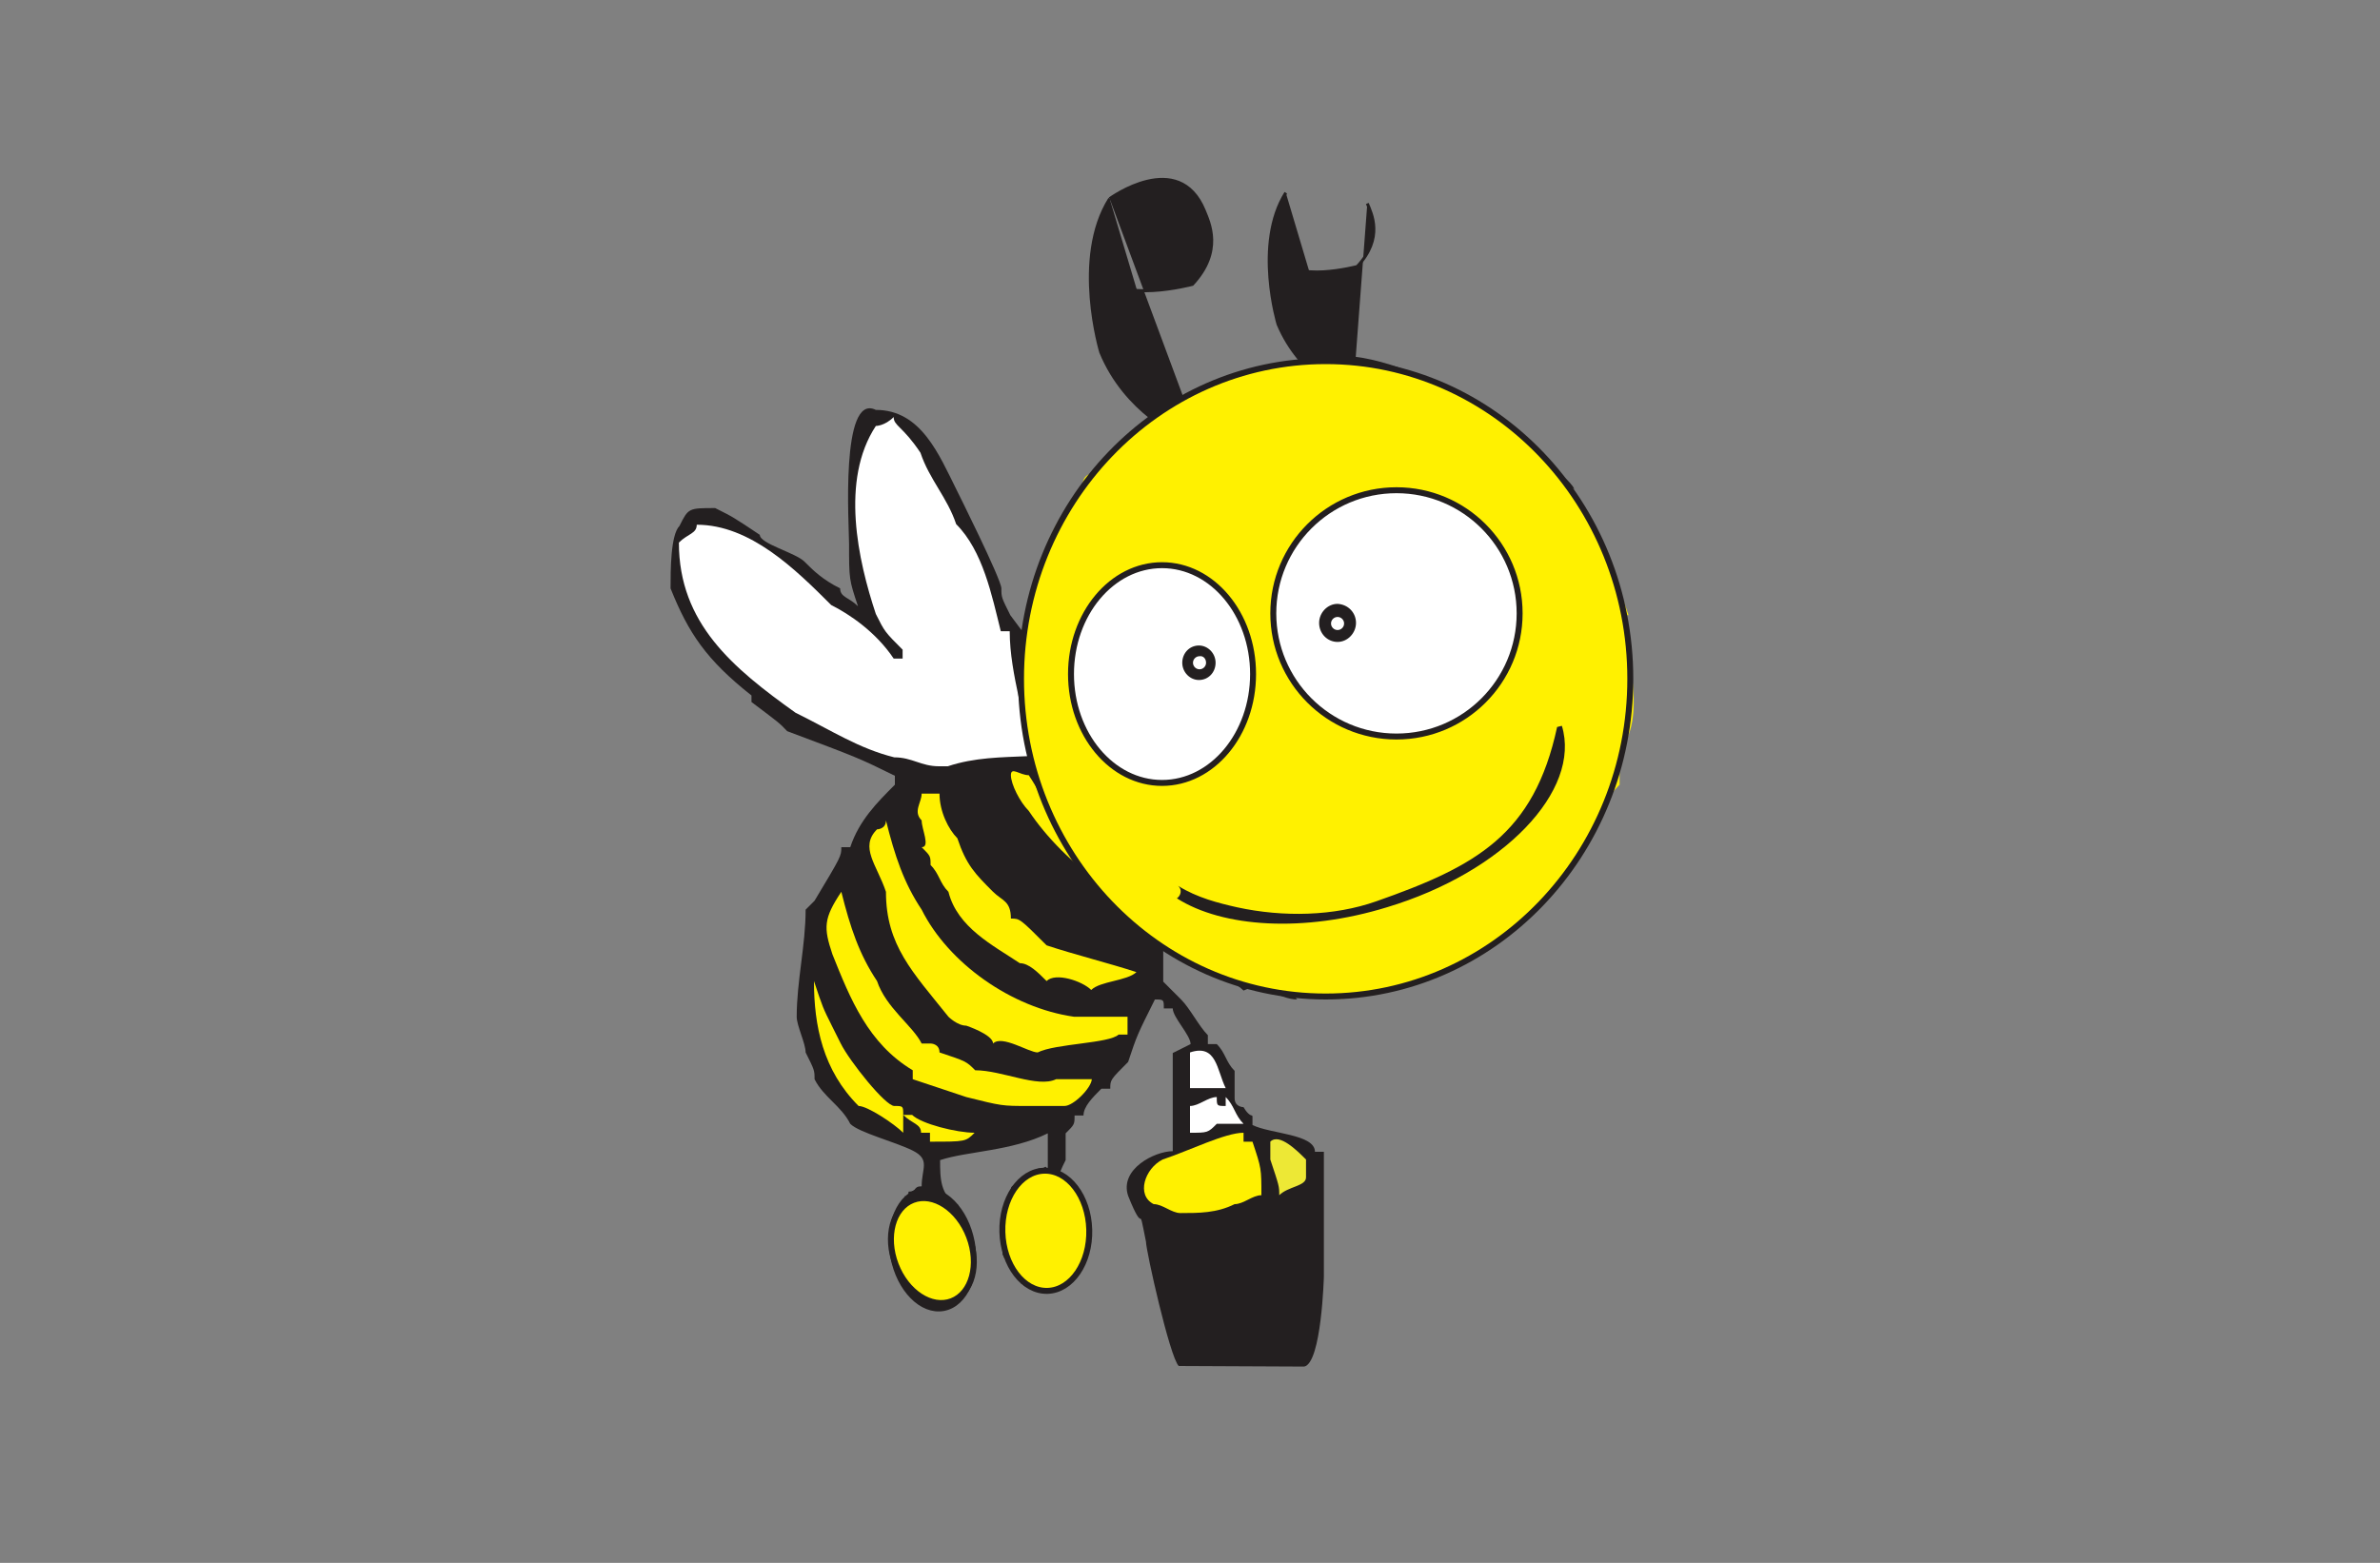<?xml version="1.0" encoding="utf-8"?>
<!-- Generator: Adobe Illustrator 19.2.1, SVG Export Plug-In . SVG Version: 6.00 Build 0)  -->
<svg version="1.1" id="Layer_1" xmlns="http://www.w3.org/2000/svg" xmlns:xlink="http://www.w3.org/1999/xlink" x="0px" y="0px"
	 viewBox="0 0 400 262.7" style="enable-background:new 0 0 400 262.7;" xml:space="preserve">
<rect x="0" y="0" width="400" height="262.7" fill="#808080" stroke="none"/>
<style type="text/css">
	.st0{fill-rule:evenodd;clip-rule:evenodd;fill:#231F20;}
	.st1{fill:none;stroke:#231F20;stroke-width:0.5;}
	.st2{fill:#231F20;}
	.st3{fill-rule:evenodd;clip-rule:evenodd;fill:#FFF100;}
	.st4{fill-rule:evenodd;clip-rule:evenodd;fill:#EDE835;}
	.st5{fill-rule:evenodd;clip-rule:evenodd;fill:#FFFFFF;}
	.st6{fill:none;stroke:#231F20;}
</style>
<path class="st0" d="M186.5,33.4c0,0,11.6-8.5,15.9,2c0.8,2,3.2,6.8-2,12.4c0,0-12.9,3.4-14.6-1.9c0,0-1.4,12.7,5.4,19
	c0,0,4.6,6.4,8.7,4.6"/>
<path class="st0" d="M198.4,73.3c0,0-9.2-3.9-13.4-14.1c0,0-4.8-15.8,1.5-25.8"/>
<path class="st1" d="M186.5,33.4c0,0,11.6-8.5,15.9,2c0.8,2,3.2,6.8-2,12.4c0,0-12.9,3.4-14.6-1.9c0,0-1.4,12.7,5.4,19
	c0,0,4.6,6.4,8.7,4.6"/>
<path class="st1" d="M198.4,73.3c0,0-9.2-3.9-13.4-14.1c0,0-4.8-15.8,1.5-25.8"/>
<path class="st0" d="M229.8,34.2c0.7,1.7,2.8,5.8-1.7,10.6c0,0-11,2.9-12.5-1.6c0,0-1.2,10.9,4.6,16.3c0,0,3.9,5.5,7.4,3.9"/>
<path class="st0" d="M226.3,66.6c0,0-7.8-3.3-11.5-12.1c0,0-4.1-13.5,1.3-22.1"/>
<path class="st1" d="M229.8,34.2c0.7,1.7,2.8,5.8-1.7,10.6c0,0-11,2.9-12.5-1.6c0,0-1.2,10.9,4.6,16.3c0,0,3.9,5.5,7.4,3.9"/>
<path class="st1" d="M226.3,66.6c0,0-7.8-3.3-11.5-12.1c0,0-4.1-13.5,1.3-22.1"/>
<path class="st0" d="M222.5,59.7h1.5c9,0,16.6,4.5,24.1,7.5c1.5,1.5,3,3,4.5,3c0,1.5,1.5,3,3,3c0,3,7.5,6,9,9"/>
<path class="st2" d="M219.2,229.7c2.9-0.6,3.3-15.1,3.3-15.1v-21h-1.5c0-3-7.5-3-10.5-4.5v-1.5l-0.1-0.1c0,0-0.6,0-1.4-1.4
	c0,0-1.5,0-1.5-1.5V180c-1.5-1.5-1.5-3-3-4.5h-1.5V174c-1.5-1.5-3-4.5-4.5-6c-1.5-1.5-1.5-1.5-3-3v-6c3,1.5,6,3,7.5,4.5h1.5
	c1.5,1.5,3,1.5,4.5,3c3-1.5,6,1.5,9,1.5l-48.2-64.6c-1.5-3-1.5-3-1.5-4.5c0-1.5-7.5-16.5-7.5-16.5c-3-6-6-13.5-13.6-13.5
	c-6-3-4.5,19.5-4.5,22.5c0,6,0,6,1.5,10.5c-1.5-1.5-3-1.5-3-3c-3-1.5-4.5-3-6-4.5c-1.5-1.5-7.5-3-7.5-4.5c-4.5-3-4.5-3-7.5-4.5
	c-4.5,0-4.5,0-6,3c-1.5,1.5-1.5,7.5-1.5,10.5c3,7.5,6,12,13.6,18v1.1c4.5,3.4,4.7,3.5,6,4.9c12,4.5,12,4.5,18.1,7.5v1.5
	c-3,3-6,6-7.5,10.5h-1.5c0,1.5,0,1.5-4.5,9l-1.5,1.5c0,6-1.5,12-1.5,18c0,1.5,1.5,4.5,1.5,6c1.5,3,1.5,3,1.5,4.5
	c1.5,3,4.5,4.5,6,7.5c1.5,1.5,7.5,3,10.5,4.5c3,1.5,1.5,3,1.5,6c-1.5,0-0.7,0.9-2.2,0.9c0,1.2-0.5,0.9-0.7,0.7
	c0.1,0.2,0.6,0.9-0.5,0.9c0,3-2.5,11.9,0.5,13.4c0.1,1.4,0.2-5.1-1.2-1.2c1.5,0,3.6,3.5,3.6,5c0.1,0,0.4,0,0.8,0l0.2,0.5
	c1.5,0,1,0.7,2.4,0.3c2.7-0.8,3.1-0.5,5.2-3.8c0-6-0.2-6-0.2-7.5c0,0,1.2-0.1-0.3-0.1c0-3-1.5-4.5-1.5-6c-3-1.5-3-4.5-3-7.5
	c4.5-1.5,12-1.5,18.1-4.5v4.6c0,0,0,0.1,0,0.1v1.3c-0.1-0.1-0.3-0.3-0.4-0.4c-0.2,0.2-0.5,0.3-0.9,0.3c-0.1,0-0.2,0-0.3,0v0.1
	c-1.5,1.5-3,1.5-4.5,3c-1.4,4.3-1.5,7.2-1.5,11.3c0,0.1,0,0.2,0.1,0.2c0,0,0,0,0,0c0.1,0.2,0.1,0.3,0.2,0.5h1.3v1.5
	c1.4,1.4,1.5,1.5,1.5,2.7c0,0,0,0,0,0c0.2,0.1,0.4,0.2,0.5,0.4c1.6,0.5,4.1,2.6,5.5-0.1h1.5l1.5-1.5c1.5-1.5,1.5-3,1.5-4.5
	c1.5-4.5,0-6-1.5-10.5c-3-1.5-3-1.5-1.5-4.5v-4.5c1.5-1.5,1.5-1.5,1.5-3h1.5c0-1.5,1.5-3,3-4.5h1.5c0-1.5,0-1.5,3-4.5
	c1.5-4.5,1.5-4.5,4.5-10.5c1.5,0,1.5,0,1.5,1.5h1.5c0,1.5,3,4.5,3,6l-3,1.5v16.5c-3,0-9,3-7.5,7.5c3,7.5,1.5,0.2,3,7.7
	c0,1.5,4,19.4,5.5,20.9"/>
<path class="st0" d="M260.2,152.8"/>
<path class="st3" d="M174.4,214.5c-1.5,0-1.5,0-1.5-1.5c-3-3-3-4.5-3-7.5c1.5-3,3-7.5,6-6c1.5,0,1.5,0,1.5,1.5c0-1.5,0-1.5,1.5-1.5
	c-1.5,0-1.5,1.5-1.5,1.5c3,3,3,6,3,10.5C178.9,213,177.4,214.5,174.4,214.5"/>
<path class="st3" d="M198.4,203.9L198.4,203.9c-1.5,0-3-1.5-4.5-1.5c-3-1.5-1.5-6,1.5-7.5c4.5-1.5,10.5-4.5,13.6-4.5v1.5h1.5
	c1.5,4.5,1.5,4.5,1.5,9c-1.5,0-3,1.5-4.5,1.5C204.5,203.9,201.5,203.9,198.4,203.9"/>
<path class="st4" d="M215,200.9c0-1.5,0-1.5-1.5-6v-3c1.5-1.5,4.5,1.5,6,3v3C219.5,199.4,216.5,199.4,215,200.9"/>
<path class="st3" d="M156.3,191.9v-1.5h-1.5c0-1.5-1.5-1.5-3-3v3c-1.5-1.5-6-4.5-7.5-4.5c-6-6-7.5-13.5-7.5-21
	c1.5,4.5,1.5,4.5,3,7.5l1.5,3c1.5,3,7.5,10.5,9,10.5c1.5,0,1.5,0,1.5,1.5h1.5c1.5,1.5,7.5,3,10.5,3
	C162.3,191.9,162.3,191.9,156.3,191.9"/>
<path class="st5" d="M200,190.4v-4.5c1.5,0,3-1.5,4.5-1.5c0,1.5,0,1.5,1.5,1.5v-1.5c1.5,1.5,1.5,3,3,4.5h-4.5
	C203,190.4,203,190.4,200,190.4"/>
<path class="st3" d="M178.9,185.9L178.9,185.9h-6c-4.5,0-4.5,0-10.5-1.5c-4.5-1.5-4.5-1.5-9-3v-1.5c-7.5-4.5-10.5-12-13.5-19.5
	c-1.5-4.5-1.5-6,1.5-10.5c1.5,6,3,10.5,6,15c1.5,4.5,6,7.5,7.5,10.5h1.5c0,0,1.5,0,1.5,1.5c4.5,1.5,4.5,1.5,6,3
	c4.5,0,10.5,3,13.6,1.5h6C183.4,182.9,180.4,185.9,178.9,185.9"/>
<path class="st5" d="M200,182.9v-6c4.5-1.5,4.5,3,6,6h-3H200z"/>
<path class="st3" d="M174.4,176.9L174.4,176.9c-1.5,0-6-3-7.5-1.5c0-1.5-4.5-3-4.5-3c-1.5,0-3-1.5-3-1.5c-6-7.5-10.5-12-10.5-21
	c-1.5-4.5-4.5-7.5-1.5-10.5c0,0,1.5,0,1.5-1.5c1.5,6,3,10.5,6,15c4.5,9,15.1,16.5,25.6,18h9v3h-1.5
	C186.4,175.4,177.4,175.4,174.4,176.9"/>
<path class="st3" d="M225.5,167.9c-7.5-1.5-13.6-4.5-21.1-6c-1.5-1.5-6-3-6-4.5c0-1.5-1.5-1.5-1.5-1.5s0-1.5-1.5-1.5
	c-4.5-1.5-7.5-7.5-12-10.5c0-1.5-3-7.5-6-9c-1.5-7.5-4.5-15-4.5-22.5c-1.5-3,0-12,1.5-16.5c1.5-4.5,3-9,7.5-13.5c0-1.5,0-3,3-3
	c3-7.5,18.1-15,25.6-16.5c1.5-3,16.6,0,19.6,0c10.5,3,22.6,7.5,28.6,16.5c1.5,1.5,3,3,4.5,4.5c1.5,3,3,4.5,6,7.5
	c1.5,4.5,3,7.5,4.5,12h-1.5c1.5,6,4.5,18,0,22.5v6c-4.5,4.5-6,10.5-10.5,16.5c-1.5,1.5-3,1.5-3,3c-4.5,1.5-15.1,13.5-19.6,12
	C237.6,166.4,228.6,166.4,225.5,167.9"/>
<path class="st3" d="M183.4,166.4c-1.5-1.5-6-3-7.5-1.5c-1.5-1.5-3-3-4.5-3c-4.5-3-10.5-6-12-12c-1.5-1.5-1.5-3-3-4.5
	c0-1.5,0-1.5-1.5-3c1.5,0,0-3,0-4.5c-1.5-1.5,0-3,0-4.5h3c0,3,1.5,6,3,7.5c1.5,4.5,3,6,6,9c1.5,1.5,3,1.5,3,4.5c1.5,0,1.5,0,6,4.5
	c4.5,1.5,10.5,3,15.1,4.5C189.4,164.9,184.9,164.9,183.4,166.4"/>
<path class="st0" d="M203,154.3L203,154.3c1.5-3,1.5-6,3-9h1.5c0,1.5-1.5,3-1.5,4.5c6,0,10.5,1.5,15.1,1.5c1.5,0,1.5,0,6-1.5
	c1.5,0,9,0,10.5-1.5c4.5-1.5,6-3,9-4.5c3-1.5,21.1-16.5,18.1-19.5v-1.5h1.5c1.5,1.5,1.5,3,1.5,4.5h-1.5c-1.5,1.5-1.5,3-1.5,4.5h-1.5
	c-1.5,3-6,6-7.5,9h-1.5c-1.5,4.5-10.5,7.5-13.6,7.5c-3,1.5-6,3-9,3c-6,3-12,1.5-18.1,1.5c-3,0-4.5-1.5-7.5-1.5
	C206,152.8,206,154.3,203,154.3"/>
<path class="st3" d="M184.9,148.3c-4.5-3-9-7.5-12-12c-1.5-1.5-3-4.5-3-6c0-1.5,1.5,0,3,0c3,4.5,4.5,9,7.5,13.5
	C181.9,143.8,184.9,148.3,184.9,148.3"/>
<path class="st0" d="M196.9,134.8c-4.5-3-9-4.5-12-7.5c-3-7.5-3-7.5-4.5-9c0-10.5,0-19.5,9-27.1c6,0,9,0,15.1,3
	c3,4.5,7.5,10.5,9,16.5c0,0,0,1.5,1.5,3c0,6-3,10.5-6,15C207.5,133.3,200,133.3,196.9,134.8"/>
<path class="st5" d="M200,130.3c-1.5,0-1.5,0-6-1.5c0,0-4.5-1.5-6-1.5c0-3-1.5-4.5-3-6v-1.5c-1.5-4.5-1.5-10.5-1.5-15h1.5
	c0-1.5,0-3,1.5-4.5c3-6,4.5-7.5,12-6c3,1.5,3,1.5,4.5,3c3,0,6,9,7.5,10.5c1.5,6,1.5,16.5-4.5,21C203,130.3,201.5,130.3,200,130.3"/>
<path class="st5" d="M159.3,128.8h-1.5c-3,0-4.5-1.5-7.5-1.5c-6-1.5-10.5-4.5-16.6-7.5c-10.5-7.5-19.6-15-19.6-28.6
	c1.5-1.5,3-1.5,3-3c9,0,16.6,7.5,22.6,13.5c3,1.5,7.5,4.5,10.5,9h1.5v-1.5c-3-3-3-3-4.5-6c-3-9-6-22.5,0-31.6c0,0,1.5,0,3-1.5
	c0,1.5,1.5,1.5,4.5,6c1.5,4.5,4.5,7.5,6,12c4.5,4.5,6,12,7.5,18h1.5c0,7.5,3,15,3,21C168.3,127.3,163.8,127.3,159.3,128.8"/>
<path class="st0" d="M234.6,125.8c-1.5-1.5-9-3-10.5-6c-9-1.5-9-18-9-25.6c1.5-1.5,1.5-3,1.5-4.5v1.5c1.5-1.5,1.5-3,1.5-3
	c1.5-1.5,1.5-3,4.5-4.5c1.5,0,3-1.5,6-1.5c3-1.5,13.6-3,15.1,0c3,0,4.5,3,7.5,3c1.5,3,1.5,3,1.5,4.5l1.5-1.5c3,4.5,3,9,3,15
	c3,1.5-1.5,10.5-1.5,13.5c-1.5,1.5-3,3-4.5,6C246.6,125.8,240.6,124.3,234.6,125.8"/>
<path class="st5" d="M239.1,124.3c-1.5-1.5-1.5-1.5-7.5-3c-1.5-1.5-9-1.5-9-6c-6-4.5-4.5-16.5-4.5-22.5c3-3,4.5-4.5,6-7.5
	c4.5-1.5,9-3,13.6-3c3,1.5,6,1.5,9,4.5c3,3,6,7.5,7.5,12c1.5,4.5,1.5,9,1.5,13.5h-1.5C252.6,119.8,245.1,122.8,239.1,124.3"/>
<path class="st0" d="M203,113.8c-4.5-1.5-4.5-3-3-7.5h3C207.5,107.8,207.5,112.3,203,113.8"/>
<path class="st5" d="M201.5,112.3L201.5,112.3H200v-3h3v1.5C203,112.3,203,112.3,201.5,112.3"/>
<path class="st0" d="M225.5,107.8c-3-1.5-4.5-3-3-6c1.5-3,3-1.5,4.5-1.5C230.1,103.2,228.6,106.2,225.5,107.8"/>
<path class="st5" d="M224,104.7h-1.5v-3h1.5c1.5,0,1.5,0,3,1.5C225.5,104.7,225.5,104.7,224,104.7"/>
<path class="st3" d="M274.1,114.1c0,29.5-22.9,53.4-51.2,53.4s-51.2-23.9-51.2-53.4s22.9-53.4,51.2-53.4S274.1,84.5,274.1,114.1"/>
<ellipse class="st6" cx="222.8" cy="114.1" rx="51.2" ry="53.4"/>
<path class="st5" d="M255.4,103.1c0,11.4-9.3,20.7-20.7,20.7c-11.4,0-20.7-9.3-20.7-20.7s9.3-20.7,20.7-20.7
	C246.1,82.4,255.4,91.7,255.4,103.1"/>
<circle class="st6" cx="234.7" cy="103.1" r="20.7"/>
<path class="st5" d="M210.6,113.3c0,10.1-6.8,18.3-15.3,18.3c-8.4,0-15.3-8.2-15.3-18.3S186.9,95,195.3,95
	C203.8,95,210.6,103.2,210.6,113.3"/>
<ellipse class="st6" cx="195.3" cy="113.3" rx="15.3" ry="18.3"/>
<path class="st0" d="M227.9,104.7c0,1.7-1.4,3.2-3.1,3.2c-1.7,0-3.1-1.4-3.1-3.2c0-1.7,1.4-3.2,3.1-3.2
	C226.6,101.6,227.9,103,227.9,104.7"/>
<path class="st0" d="M204.3,111.4c0,1.6-1.2,2.9-2.8,2.9c-1.5,0-2.8-1.3-2.8-2.9c0-1.6,1.2-2.9,2.8-2.9
	C203,108.5,204.3,109.8,204.3,111.4"/>
<path class="st0" d="M262.5,122l-0.8,0.2c-3.9,18.1-13.6,23.4-30.4,29.3c-7.1,2.5-15.6,2.7-23.4,1c-3.1-0.7-6.7-1.6-9.9-3.6
	c0.7,0.6,0.5,1.6-0.2,2.1c7.7,4.9,21.3,5.8,35.3,1.5C252.7,146.6,265.8,132.9,262.5,122"/>
<path class="st5" d="M202.7,111.4c0,0.6-0.5,1.1-1.1,1.1c-0.6,0-1.1-0.5-1.1-1.1c0-0.6,0.5-1.1,1.1-1.1
	C202.2,110.2,202.7,110.7,202.7,111.4"/>
<path class="st5" d="M225.9,104.8c0,0.6-0.5,1.1-1.1,1.1c-0.6,0-1.1-0.5-1.1-1.1c0-0.6,0.5-1.1,1.1-1.1
	C225.4,103.7,225.9,104.2,225.9,104.8"/>
<ellipse transform="matrix(0.983 -0.186 0.186 0.983 -36.346 32.84)" class="st6" cx="156.7" cy="209.9" rx="6.7" ry="10"/>
<path class="st3" d="M163,207.8c1.8,4.7,0.5,9.6-2.9,10.9c-3.4,1.3-7.6-1.5-9.4-6.2c-1.8-4.7-0.5-9.6,2.9-10.9
	C157,200.3,161.2,203.1,163,207.8"/>
<ellipse transform="matrix(0.934 -0.357 0.357 0.934 -64.755 69.947)" class="st6" cx="156.8" cy="210.1" rx="6.6" ry="9.1"/>
<path class="st3" d="M183,206.6c0.2,5.6-3,10.1-7.1,10.3c-4,0.1-7.5-4.3-7.6-9.8c-0.2-5.6,3-10.1,7.1-10.3
	C179.4,196.7,182.8,201.1,183,206.6"/>
<ellipse transform="matrix(1 -2.779580e-02 2.779580e-02 1 -5.682 4.963)" class="st6" cx="175.7" cy="206.8" rx="7.3" ry="10.1"/>
</svg>
